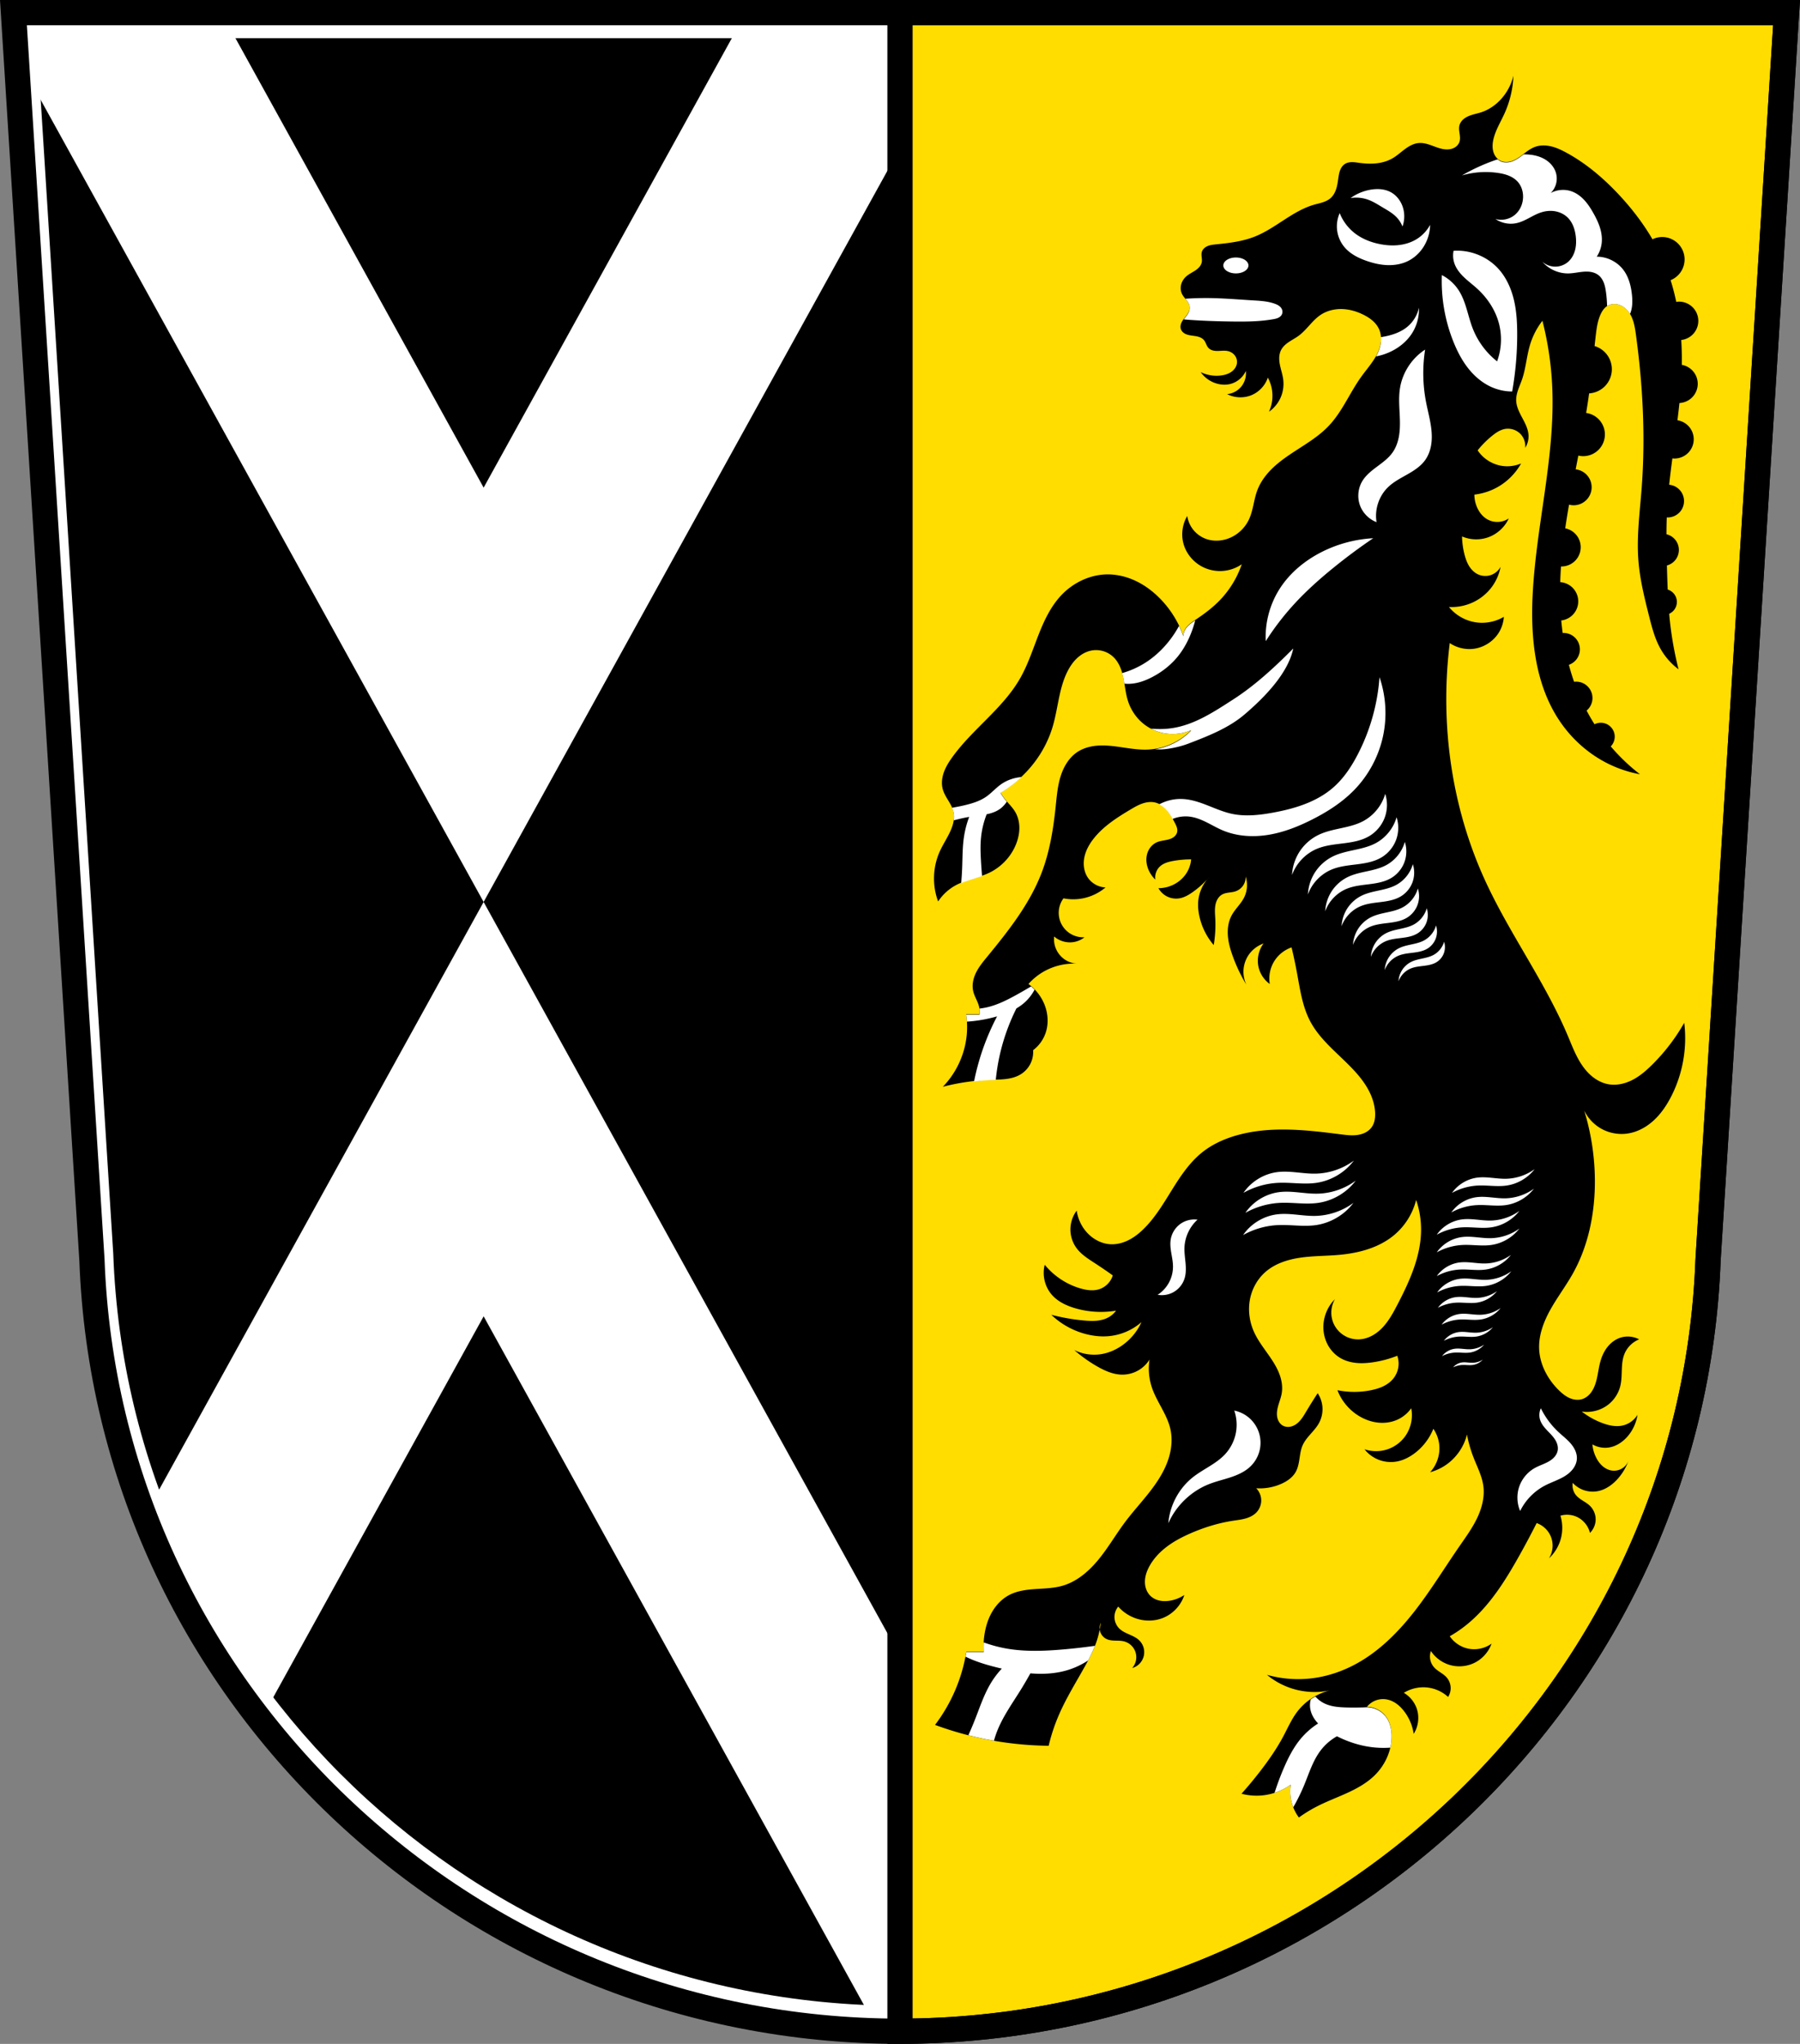 <?xml version="1.0" encoding="UTF-8" standalone="no"?>
<svg
   xmlns:dc="http://purl.org/dc/elements/1.1/"
   xmlns:cc="http://creativecommons.org/ns#"
   xmlns:rdf="http://www.w3.org/1999/02/22-rdf-syntax-ns#"
   xmlns:svg="http://www.w3.org/2000/svg"
   xmlns="http://www.w3.org/2000/svg"
   xmlns:sodipodi="http://sodipodi.sourceforge.net/DTD/sodipodi-0.dtd"
   xmlns:inkscape="http://www.inkscape.org/namespaces/inkscape"
   width="784.45"
   height="890.46"
   viewBox="0 0 784.455 890.463"
   version="1.1"
   id="svg1075"
   sodipodi:docname="DEU_Witzmannsberg_COA.svg"
   inkscape:version="0.92.5 (2060ec1f9f, 2020-04-08)">
  <rect x="0" y="0" width="784.455" height="890.463" fill="#808080" stroke="none"/>
  <defs
     id="defs1079" />
  <sodipodi:namedview
     pagecolor="#ffffff"
     bordercolor="#666666"
     borderopacity="1"
     objecttolerance="10"
     gridtolerance="10"
     guidetolerance="10"
     inkscape:pageopacity="0"
     inkscape:pageshadow="2"
     inkscape:window-width="1920"
     inkscape:window-height="1046"
     id="namedview1077"
     showgrid="false"
     inkscape:zoom="0.89054684"
     inkscape:cx="392.22621"
     inkscape:cy="445.22979"
     inkscape:window-x="-11"
     inkscape:window-y="-11"
     inkscape:window-maximized="1"
     inkscape:current-layer="svg1075" />
  <path
     d="m 5.857,5.497 34.21,543.33 c 6.766,187.23 162.65,336.01 352.16,336.13 189.37,-0.217 345.3,-149.05 352.16,-336.13 l 34.21,-543.33 h -386.37 z"
     id="path1053"
     inkscape:connector-curvature="0"
     style="fill:#ffffff;fill-rule:evenodd" />
  <path
     style="fill-rule:evenodd"
     d="m 16.048,16.627 33.31,529.59 c 6.587,182.49 158.36,327.51 342.87,327.63 184.38,-0.212 336.19,-145.28 342.87,-327.63 l 33.31,-529.59 z"
     id="path1055"
     inkscape:connector-curvature="0"
     sodipodi:nodetypes="cccccc" />
  <path
     d="m 5.857,5.5 1.174,18.629 153.88,278.57 49.857,90.26 49.859,-90.26 131.6,-238.23 V 5.506 h -0.002 -67.14 L 210.775,212.446 96.465,5.506 h -90.6 m 204.91,387.46 -49.857,90.26 -97.97,177.35 c 12.452,32.22 29.603,62.13 50.598,88.92 l 97.23,-176.01 171.99,311.36 c 3.145,0.084 6.3,0.131 9.465,0.133 v -163.51 l -131.6,-238.23 -49.859,-90.26 m 240.54,487.03 c -0.158,0.027 -0.315,0.054 -0.473,0.08 0.158,-0.026 0.315,-0.053 0.473,-0.08 m -20.957,2.898 c -0.31,0.033 -0.62,0.065 -0.93,0.098 0.31,-0.033 0.62,-0.064 0.93,-0.098 m -4.904,0.494 c -0.447,0.042 -0.894,0.085 -1.342,0.125 0.448,-0.04 0.895,-0.083 1.342,-0.125 m -11.414,0.895 c -0.225,0.014 -0.451,0.026 -0.676,0.039 0.225,-0.014 0.451,-0.025 0.676,-0.039 m -4.988,0.271 c -0.461,0.022 -0.923,0.04 -1.385,0.061 0.462,-0.02 0.923,-0.038 1.385,-0.061 m -5.16,0.209 c -0.511,0.017 -1.022,0.032 -1.533,0.047 0.511,-0.015 1.022,-0.03 1.533,-0.047 m -4.846,0.127 c -0.644,0.013 -1.288,0.03 -1.934,0.039 0.645,-0.009 1.289,-0.026 1.934,-0.039"
     id="path1059"
     inkscape:connector-curvature="0"
     style="fill:#ffffff" />
  <path
     d="M 392.23,5.5 V 884.96 C 581.6,884.743 737.53,735.91 744.39,548.83 L 778.6,5.5 Z"
     id="path1061"
     inkscape:connector-curvature="0"
     style="fill:#ffdd00;stroke:#000000;stroke-width:11;stroke-linecap:round;fill-opacity:1" />
  <path
     d="m 5.857,5.497 34.21,543.33 c 6.766,187.23 162.65,336.01 352.16,336.13 189.37,-0.217 345.3,-149.05 352.16,-336.13 l 34.21,-543.33 z"
     id="path1065"
     inkscape:connector-curvature="0"
     style="fill:none;fill-rule:evenodd;stroke:#000000;stroke-width:11"
     sodipodi:nodetypes="cccccc" />
  <path
     style="fill-rule:evenodd"
     d="m 659.543,33.047 c -0.996,4.164 -3.185,8.03 -6.238,11.04 -2.171,2.134 -4.789,3.838 -7.678,4.799 -1.86,0.619 -3.823,0.93 -5.623,1.705 -0.9,0.388 -1.757,0.894 -2.467,1.57 -0.709,0.676 -1.267,1.532 -1.506,2.482 -0.295,1.173 -0.097,2.406 0.076,3.604 0.174,1.197 0.317,2.449 -0.076,3.594 -0.264,0.768 -0.764,1.446 -1.391,1.963 -0.627,0.516 -1.378,0.874 -2.164,1.078 -1.572,0.409 -3.245,0.211 -4.813,-0.217 -1.567,-0.428 -3.064,-1.078 -4.605,-1.592 -1.541,-0.514 -3.161,-0.896 -4.779,-0.754 -2.242,0.196 -4.28,1.374 -6.086,2.717 -1.806,1.343 -3.474,2.888 -5.43,4 -2.141,1.22 -4.57,1.884 -7.02,2.139 -2.451,0.255 -4.931,0.109 -7.373,-0.221 -1.057,-0.143 -2.115,-0.32 -3.182,-0.311 -1.066,0.009 -2.157,0.219 -3.057,0.791 -0.998,0.635 -1.688,1.674 -2.109,2.779 -0.422,1.106 -0.6,2.286 -0.77,3.457 -0.226,1.563 -0.441,3.138 -0.924,4.641 -0.483,1.503 -1.254,2.947 -2.434,3.996 -0.975,0.867 -2.187,1.43 -3.426,1.84 -1.239,0.41 -2.518,0.679 -3.771,1.039 -4.726,1.358 -8.984,3.966 -13.11,6.641 -4.126,2.675 -8.228,5.47 -12.801,7.275 -5.327,2.103 -11.09,2.784 -16.793,3.357 -1.254,0.126 -2.53,0.254 -3.691,0.742 -0.581,0.244 -1.128,0.579 -1.578,1.02 -0.45,0.441 -0.802,0.99 -0.969,1.598 -0.191,0.698 -0.134,1.437 -0.057,2.156 0.077,0.719 0.173,1.448 0.057,2.162 -0.126,0.777 -0.502,1.5 -1,2.109 -0.498,0.609 -1.114,1.111 -1.766,1.553 -1.303,0.883 -2.763,1.542 -3.951,2.574 -1.07,0.93 -1.891,2.161 -2.262,3.529 -0.37,1.368 -0.275,2.872 0.342,4.148 0.49,1.014 1.276,1.846 1.969,2.734 0.346,0.444 0.674,0.909 0.926,1.412 0.252,0.503 0.429,1.049 0.465,1.611 0.057,0.891 -0.245,1.774 -0.686,2.551 -0.441,0.776 -1.019,1.464 -1.57,2.166 -0.551,0.702 -1.084,1.434 -1.418,2.262 -0.334,0.828 -0.454,1.773 -0.164,2.617 0.157,0.459 0.431,0.875 0.771,1.221 0.341,0.346 0.747,0.624 1.182,0.84 0.87,0.431 1.839,0.616 2.801,0.752 0.961,0.136 1.935,0.23 2.867,0.5 0.933,0.27 1.839,0.736 2.455,1.486 0.41,0.5 0.672,1.101 0.938,1.691 0.265,0.59 0.545,1.187 0.98,1.666 0.505,0.555 1.196,0.92 1.92,1.119 0.724,0.199 1.482,0.242 2.232,0.229 1.501,-0.026 3.03,-0.271 4.484,0.092 1.074,0.268 2.068,0.872 2.77,1.729 0.701,0.856 1.1,1.964 1.068,3.07 -0.023,0.802 -0.266,1.593 -0.668,2.287 -0.402,0.694 -0.958,1.293 -1.598,1.777 -1.279,0.969 -2.863,1.463 -4.451,1.693 -3.091,0.448 -6.313,-0.061 -9.115,-1.439 1.895,2.728 4.891,4.666 8.156,5.277 1.424,0.266 2.899,0.288 4.318,0 3.127,-0.635 5.892,-2.846 7.197,-5.758 0.282,2.374 -0.427,4.852 -1.92,6.719 -1.516,1.895 -3.822,3.135 -6.238,3.357 3.227,1.672 7.191,1.852 10.557,0.48 3.351,-1.366 6.05,-4.246 7.197,-7.678 1.575,2.912 2.254,6.304 1.92,9.598 -0.185,1.823 -0.673,3.613 -1.439,5.277 2.192,-1.525 3.957,-3.655 5.05,-6.092 1.092,-2.436 1.507,-5.171 1.188,-7.822 -0.265,-2.194 -1.016,-4.299 -1.447,-6.467 -0.216,-1.084 -0.35,-2.191 -0.301,-3.295 0.049,-1.104 0.287,-2.209 0.789,-3.193 0.758,-1.487 2.067,-2.621 3.453,-3.551 1.386,-0.93 2.879,-1.698 4.223,-2.688 3.561,-2.623 5.911,-6.673 9.598,-9.115 2.725,-1.805 6.05,-2.609 9.316,-2.518 3.267,0.092 6.477,1.049 9.396,2.518 1.392,0.7 2.731,1.521 3.902,2.549 1.172,1.027 2.174,2.267 2.814,3.688 0.794,1.762 1.01,3.757 0.773,5.676 -0.233,1.919 -0.896,3.767 -1.783,5.484 -1.774,3.435 -4.407,6.337 -6.668,9.473 -5.02,6.954 -8.28,15.175 -14.16,21.414 -4.874,5.172 -11.228,8.643 -17.11,12.633 -2.941,1.995 -5.796,4.144 -8.273,6.691 -2.478,2.547 -4.578,5.51 -5.83,8.836 -1.579,4.195 -1.781,8.858 -3.732,12.893 -1.672,3.457 -4.618,6.279 -8.143,7.803 -3.411,1.475 -7.405,1.713 -10.857,0.34 -2.036,-0.81 -3.853,-2.162 -5.215,-3.879 -1.361,-1.717 -2.263,-3.794 -2.588,-5.961 -2.102,3.526 -2.726,7.902 -1.695,11.875 1.123,4.329 4.186,8.091 8.143,10.178 2.686,1.416 5.762,2.083 8.793,1.904 3.03,-0.178 6.01,-1.2 8.51,-2.922 -1.973,5.814 -5.242,11.184 -9.5,15.607 -3.13,3.251 -6.764,5.978 -10.518,8.482 -0.909,0.607 -1.83,1.202 -2.664,1.908 -0.834,0.706 -1.586,1.53 -2.086,2.502 -0.43,0.837 -0.663,1.774 -0.678,2.715 -2.154,-6.082 -5.656,-11.685 -10.18,-16.287 -3.044,-3.097 -6.563,-5.753 -10.482,-7.625 -3.919,-1.872 -8.245,-2.944 -12.588,-2.891 -7.54,0.093 -14.86,3.66 -20.02,9.16 -4.643,4.952 -7.552,11.26 -10.01,17.586 -2.462,6.326 -4.577,12.835 -7.967,18.717 -7.545,13.09 -20.719,21.981 -29.518,34.27 -1.456,2.033 -2.801,4.177 -3.629,6.537 -0.828,2.36 -1.115,4.964 -0.443,7.373 0.505,1.812 1.521,3.432 2.488,5.04 0.968,1.613 1.915,3.286 2.262,5.135 0.382,2.036 0.004,4.149 -0.678,6.105 -1.332,3.825 -3.77,7.162 -5.428,10.857 -3.04,6.778 -3.29,14.758 -0.68,21.713 1.954,-2.974 4.663,-5.447 7.803,-7.123 4.583,-2.447 9.916,-3.16 14.59,-5.43 5.469,-2.656 9.858,-7.495 11.875,-13.23 0.757,-2.151 1.189,-4.43 1.123,-6.709 -0.066,-2.279 -0.645,-4.559 -1.803,-6.523 -1.105,-1.874 -2.692,-3.407 -4.07,-5.09 -0.876,-1.069 -1.67,-2.204 -2.375,-3.393 3.565,-2.078 6.876,-4.59 9.838,-7.463 5.967,-5.788 10.497,-13.07 12.893,-21.04 2.474,-8.223 2.739,-17.195 6.787,-24.768 1.053,-1.971 2.36,-3.825 4.01,-5.334 1.648,-1.509 3.648,-2.666 5.83,-3.148 1.806,-0.4 3.715,-0.329 5.486,0.203 1.772,0.532 3.402,1.524 4.691,2.85 2.352,2.418 3.461,5.779 4.117,9.09 0.656,3.309 0.94,6.707 1.99,9.912 1.258,3.84 3.627,7.32 6.785,9.84 2.858,2.28 6.346,3.761 9.971,4.236 3.625,0.475 7.377,-0.058 10.727,-1.523 -4.949,5.098 -11.9,8.202 -19,8.482 -5.19,0.205 -10.316,-1.029 -15.482,-1.563 -2.583,-0.267 -5.198,-0.36 -7.771,-0.008 -2.573,0.352 -5.111,1.161 -7.281,2.588 -3.691,2.427 -6.07,6.475 -7.375,10.693 -1.309,4.219 -1.668,8.663 -2.125,13.06 -1.02,9.802 -2.59,19.632 -6.107,28.838 -5.219,13.659 -14.471,25.34 -23.748,36.643 -1.77,2.156 -3.561,4.33 -4.807,6.826 -1.245,2.496 -1.914,5.38 -1.301,8.102 0.584,2.589 2.272,4.848 2.715,7.465 0.152,0.896 0.152,1.817 0,2.713 h -5.768 c 0.385,2.58 0.498,5.201 0.338,7.805 -0.543,8.826 -4.346,17.414 -10.518,23.748 6.872,-1.785 13.94,-2.81 21.04,-3.053 2.21,-0.076 4.43,-0.076 6.623,-0.359 2.193,-0.283 4.382,-0.863 6.27,-2.02 1.77,-1.081 3.236,-2.655 4.188,-4.498 0.951,-1.843 1.387,-3.95 1.242,-6.02 2.492,-1.88 4.407,-4.515 5.428,-7.465 1.44,-4.161 1.063,-8.848 -0.678,-12.893 -1.449,-3.366 -3.821,-6.328 -6.787,-8.48 1.763,-1.992 3.83,-3.715 6.107,-5.09 4.555,-2.749 9.958,-4.07 15.268,-3.732 -2.234,-0.101 -4.43,-0.921 -6.182,-2.311 -1.752,-1.389 -3.051,-3.34 -3.658,-5.492 -0.372,-1.319 -0.486,-2.71 -0.338,-4.072 2.369,2.082 5.726,2.986 8.82,2.375 1.604,-0.317 3.129,-1.02 4.41,-2.035 -2.226,0.122 -4.486,-0.477 -6.359,-1.686 -1.874,-1.209 -3.352,-3.02 -4.158,-5.1 -0.646,-1.665 -0.863,-3.494 -0.627,-5.264 0.236,-1.77 0.925,-3.477 1.984,-4.914 2.791,0.554 5.691,0.554 8.482,0 3.611,-0.717 7.03,-2.369 9.84,-4.75 -3.104,-0.106 -6.113,-1.807 -7.805,-4.412 -1.667,-2.567 -2.026,-5.846 -1.389,-8.84 0.637,-2.994 2.198,-5.727 4.104,-8.123 4.236,-5.324 10.1,-9.07 15.945,-12.553 1.658,-0.99 3.339,-1.974 5.162,-2.609 1.824,-0.636 3.821,-0.909 5.695,-0.445 2.044,0.505 3.803,1.853 5.158,3.465 1.355,1.612 2.351,3.49 3.324,5.357 0.33,0.634 0.66,1.272 0.873,1.955 0.213,0.683 0.303,1.418 0.145,2.115 -0.192,0.845 -0.743,1.583 -1.432,2.109 -0.688,0.527 -1.508,0.858 -2.344,1.086 -1.672,0.456 -3.458,0.521 -5.05,1.215 -1.11,0.485 -2.083,1.268 -2.826,2.225 -0.743,0.957 -1.257,2.085 -1.527,3.266 -0.541,2.361 -0.099,4.886 0.961,7.06 0.677,1.39 1.601,2.658 2.715,3.73 -0.321,-2.099 0.468,-4.335 2.035,-5.768 1.556,-1.422 3.693,-2 5.768,-2.375 2.573,-0.465 5.19,-0.692 7.805,-0.678 -0.164,1.904 -0.748,3.769 -1.697,5.428 -1.205,2.106 -2.996,3.863 -5.09,5.09 -2.251,1.319 -4.854,2.029 -7.463,2.035 0.874,1.582 2.249,2.882 3.877,3.666 1.628,0.784 3.502,1.05 5.283,0.746 2.113,-0.36 4.02,-1.478 5.768,-2.715 2.622,-1.853 5.02,-4.02 7.125,-6.447 -2.786,2.915 -4.5,6.833 -4.75,10.857 -0.106,1.701 0.042,3.412 0.34,5.09 0.887,4.99 3.138,9.73 6.445,13.57 0.643,-3.805 0.873,-7.681 0.68,-11.535 -0.097,-1.931 -0.297,-3.883 0.041,-5.787 0.169,-0.952 0.476,-1.887 0.973,-2.717 0.497,-0.829 1.19,-1.551 2.039,-2.01 0.871,-0.475 1.867,-0.664 2.85,-0.803 0.982,-0.139 1.978,-0.237 2.918,-0.555 1.323,-0.447 2.493,-1.334 3.281,-2.486 0.789,-1.153 1.191,-2.564 1.129,-3.959 0.987,2.983 0.738,6.355 -0.678,9.16 -1.43,2.834 -3.933,5 -5.43,7.803 -1.401,2.62 -1.846,5.678 -1.65,8.643 0.196,2.965 1,5.857 1.99,8.66 1.581,4.494 3.632,8.823 6.107,12.893 -0.948,-1.97 -1.389,-4.18 -1.271,-6.363 0.118,-2.183 0.794,-4.333 1.949,-6.189 1.56,-2.507 3.999,-4.456 6.787,-5.428 -2.288,3.051 -3.064,7.182 -2.037,10.855 0.758,2.71 2.463,5.147 4.75,6.787 -0.543,-3.235 0.068,-6.653 1.697,-9.5 1.713,-2.993 4.541,-5.33 7.803,-6.447 0.889,3.711 1.681,7.445 2.375,11.197 1.328,7.18 2.348,14.583 5.768,21.04 4.634,8.744 13.09,14.691 19.701,22.05 2.253,2.508 4.314,5.214 5.865,8.207 1.551,2.993 2.583,6.289 2.711,9.658 0.081,2.115 -0.229,4.331 -1.43,6.074 -0.696,1.01 -1.666,1.82 -2.75,2.395 -1.084,0.575 -2.28,0.921 -3.494,1.098 -2.428,0.354 -4.9,0.037 -7.334,-0.275 -14.99,-1.925 -30.457,-3.68 -45.02,0.357 -5.53,1.533 -10.882,3.919 -15.363,7.504 -5.464,4.37 -9.414,10.316 -13.11,16.256 -3.697,5.94 -7.289,12.05 -12.258,16.973 -1.969,1.952 -4.159,3.712 -6.633,4.965 -2.474,1.252 -5.249,1.982 -8.02,1.824 -4.16,-0.237 -8.07,-2.504 -10.719,-5.717 -2.098,-2.54 -3.476,-5.669 -3.932,-8.932 -1.764,2.35 -2.74,5.279 -2.74,8.217 0,2.938 0.976,5.869 2.74,8.219 2.044,2.723 5.01,4.575 7.861,6.432 2.658,1.73 5.28,3.517 7.861,5.359 -0.856,2.858 -3.216,5.218 -6.074,6.074 -2.547,0.763 -5.303,0.37 -7.861,-0.357 -6.132,-1.744 -11.7,-5.413 -15.721,-10.361 -1.19,4.572 0.058,9.706 3.215,13.221 2.6,2.895 6.271,4.618 10,5.717 5.772,1.7 11.933,2.07 17.867,1.072 -0.853,1.167 -1.958,2.147 -3.217,2.857 -1.595,0.9 -3.411,1.357 -5.234,1.527 -1.823,0.171 -3.661,0.065 -5.484,-0.098 -4.823,-0.431 -9.61,-1.268 -14.293,-2.5 4.357,4.184 9.846,7.176 15.723,8.574 3.152,0.75 6.424,1.048 9.646,0.715 5.121,-0.529 10.06,-2.682 13.936,-6.074 -1.979,4.367 -5.249,8.139 -9.291,10.719 -2.497,1.593 -5.293,2.741 -8.217,3.217 -3.988,0.649 -8.176,0.014 -11.793,-1.787 3.106,2.725 6.49,5.135 10.08,7.182 3.274,1.866 6.844,3.459 10.611,3.537 2.404,0.05 4.819,-0.534 6.934,-1.68 2.114,-1.145 3.922,-2.848 5.193,-4.889 -0.638,4.046 -0.287,8.243 1.012,12.13 2.109,6.31 6.63,11.699 8.08,18.19 0.85,3.795 0.59,7.791 -0.426,11.545 -1.016,3.754 -2.769,7.277 -4.867,10.551 -4.196,6.548 -9.748,12.11 -14.414,18.33 -3.977,5.303 -7.307,11.08 -11.492,16.223 -4.186,5.14 -9.429,9.724 -15.795,11.57 -3.8,1.102 -7.807,1.179 -11.754,1.445 -3.947,0.267 -7.985,0.76 -11.49,2.596 -2.956,1.548 -5.392,4 -7.148,6.838 -1.757,2.837 -2.854,6.05 -3.463,9.334 -0.525,2.828 -0.695,5.72 -0.506,8.59 h -7.58 c -0.958,5.908 -2.659,11.694 -5.05,17.18 -2.269,5.202 -5.159,10.133 -8.59,14.654 6.91,2.547 14.01,4.577 21.22,6.06 9.306,1.919 18.798,2.935 28.3,3.03 1.105,-4.671 2.628,-9.242 4.547,-13.643 3.134,-7.188 7.297,-13.871 11.12,-20.719 1.911,-3.426 3.745,-6.913 5.05,-10.611 0.657,-1.857 1.164,-3.765 1.545,-5.697 -0.11,-0.984 0.048,-1.999 0.477,-2.893 -0.119,0.97 -0.288,1.933 -0.477,2.893 0.045,0.399 0.13,0.793 0.266,1.172 0.468,1.311 1.477,2.42 2.738,3.01 1.161,0.543 2.474,0.645 3.756,0.68 1.282,0.035 2.582,0.012 3.824,0.33 1.176,0.301 2.271,0.911 3.148,1.75 0.877,0.839 1.533,1.905 1.887,3.066 0.353,1.161 0.404,2.414 0.143,3.6 -0.261,1.185 -0.832,2.302 -1.641,3.207 1.217,-0.338 2.341,-1 3.223,-1.908 0.882,-0.905 1.52,-2.048 1.826,-3.273 0.306,-1.226 0.28,-2.531 -0.072,-3.744 -0.352,-1.213 -1.03,-2.33 -1.945,-3.201 -1.21,-1.152 -2.774,-1.843 -4.303,-2.516 -1.529,-0.673 -3.09,-1.375 -4.287,-2.539 -1.263,-1.228 -2.042,-2.942 -2.135,-4.701 -0.093,-1.759 0.502,-3.545 1.629,-4.898 2.382,2.709 5.598,4.674 9.1,5.559 3.321,0.84 6.899,0.7 10.11,-0.506 4.501,-1.692 8.142,-5.526 9.602,-10.11 -1.963,1.321 -4.226,2.193 -6.568,2.527 -1.422,0.203 -2.883,0.21 -4.285,-0.1 -1.403,-0.31 -2.747,-0.946 -3.801,-1.922 -0.867,-0.804 -1.523,-1.825 -1.939,-2.932 -0.417,-1.107 -0.597,-2.296 -0.578,-3.479 0.038,-2.365 0.863,-4.662 2.01,-6.729 1.867,-3.36 4.587,-6.198 7.662,-8.504 3.075,-2.306 6.507,-4.098 10.03,-5.645 5.969,-2.624 12.25,-4.571 18.695,-5.559 1.798,-0.275 3.615,-0.477 5.367,-0.963 1.752,-0.486 3.462,-1.28 4.74,-2.574 1.378,-1.395 2.178,-3.344 2.178,-5.305 0,-1.961 -0.8,-3.911 -2.178,-5.307 3.796,0.26 7.655,-0.442 11.12,-2.02 2.434,-1.111 4.742,-2.726 6.06,-5.05 0.993,-1.749 1.364,-3.775 1.666,-5.764 0.302,-1.989 0.561,-4.02 1.367,-5.859 0.8,-1.827 2.1,-3.384 3.418,-4.881 1.318,-1.497 2.684,-2.977 3.656,-4.719 1.124,-2.01 1.68,-4.337 1.592,-6.641 -0.089,-2.303 -0.823,-4.578 -2.098,-6.498 -1.738,2.661 -3.423,5.356 -5.05,8.08 -1.121,1.877 -2.258,3.817 -3.982,5.16 -0.862,0.672 -1.868,1.181 -2.943,1.375 -1.076,0.194 -2.225,0.058 -3.182,-0.471 -1.118,-0.618 -1.907,-1.738 -2.289,-2.957 -0.382,-1.219 -0.383,-2.531 -0.186,-3.793 0.395,-2.524 1.556,-4.877 1.971,-7.398 0.406,-2.473 0.072,-5.03 -0.703,-7.416 -0.776,-2.383 -1.982,-4.606 -3.336,-6.715 -2.709,-4.218 -6.05,-8.07 -8.09,-12.652 -1.92,-4.307 -2.601,-9.182 -1.771,-13.824 0.83,-4.642 3.192,-9.02 6.729,-12.143 4.21,-3.714 9.81,-5.493 15.367,-6.291 5.557,-0.798 11.199,-0.711 16.791,-1.211 8.574,-0.767 17.321,-3.074 23.941,-8.576 4.729,-3.931 8.161,-9.398 9.646,-15.365 1.413,4.132 2.141,8.497 2.145,12.863 0.009,11.605 -5,22.579 -10.361,32.873 -1.796,3.45 -3.675,6.917 -6.334,9.756 -1.329,1.419 -2.849,2.671 -4.557,3.602 -1.707,0.931 -3.606,1.536 -5.547,1.65 -2.091,0.123 -4.213,-0.333 -6.07,-1.303 -1.857,-0.97 -3.443,-2.452 -4.537,-4.238 -1.094,-1.787 -1.693,-3.874 -1.713,-5.969 -0.019,-2.095 0.541,-4.191 1.602,-5.998 -3.546,3.499 -5.431,8.613 -5,13.576 0.213,2.466 0.973,4.89 2.258,7.01 1.285,2.115 3.095,3.917 5.244,5.145 2.072,1.183 4.427,1.819 6.801,2.053 2.374,0.233 4.773,0.073 7.135,-0.268 3.669,-0.529 7.276,-1.489 10.721,-2.857 0.579,1.672 0.721,3.492 0.41,5.234 -0.311,1.742 -1.075,3.401 -2.197,4.77 -1.171,1.429 -2.713,2.527 -4.379,3.326 -1.666,0.799 -3.459,1.307 -5.27,1.676 -4.817,0.98 -9.831,0.98 -14.648,0 1.904,4.994 5.653,9.263 10.361,11.793 2.396,1.288 5.04,2.137 7.752,2.363 2.711,0.226 5.487,-0.183 7.971,-1.293 2.424,-1.083 4.546,-2.831 6.074,-5 0.868,4.32 -0.201,8.992 -2.859,12.506 -1.967,2.6 -4.769,4.559 -7.887,5.514 -3.118,0.954 -6.535,0.899 -9.621,-0.154 1.616,2.052 3.793,3.658 6.23,4.596 2.438,0.938 5.131,1.206 7.705,0.766 2.864,-0.49 5.533,-1.833 7.859,-3.574 3.65,-2.732 6.528,-6.484 8.219,-10.719 1.31,1.915 2.174,4.134 2.502,6.432 0.638,4.473 -0.849,9.202 -3.932,12.506 2.276,-0.609 4.455,-1.579 6.432,-2.859 4.773,-3.092 8.299,-8.05 9.648,-13.578 0.639,3.414 1.596,6.769 2.857,10.01 1.605,4.119 3.721,8.122 4.289,12.506 0.616,4.754 -0.66,9.592 -2.729,13.916 -2.069,4.324 -4.908,8.226 -7.635,12.168 -6.5,9.397 -12.453,19.18 -19.467,28.2 -7.01,9.02 -15.211,17.341 -25.2,22.893 -5.86,3.258 -12.295,5.52 -18.938,6.432 -6.791,0.932 -13.773,0.442 -20.367,-1.43 3.635,3.02 7.936,5.231 12.506,6.432 4.884,1.283 10.07,1.406 15.01,0.357 -5.639,1.337 -10.781,4.681 -14.293,9.291 -2.492,3.272 -4.144,7.087 -6.074,10.719 -2.748,5.169 -6.086,10 -9.646,14.65 -2.727,3.56 -5.589,7.02 -8.576,10.361 3.02,0.805 6.185,1.049 9.291,0.715 4.359,-0.469 8.589,-2.086 12.148,-4.645 -0.376,2.492 -0.254,5.057 0.357,7.502 0.611,2.445 1.71,4.767 3.215,6.789 2.604,-1.878 5.355,-3.552 8.219,-5 4.182,-2.117 8.59,-3.751 12.852,-5.703 4.262,-1.952 8.431,-4.262 11.803,-7.518 4.874,-4.706 7.868,-11.458 7.504,-18.223 -0.135,-2.514 -0.743,-5.056 -2.145,-7.146 -1.883,-2.808 -5.193,-4.602 -8.574,-4.645 1.01,-1.245 2.349,-2.215 3.848,-2.777 1.499,-0.562 3.15,-0.716 4.727,-0.439 1.514,0.266 2.947,0.92 4.205,1.803 1.258,0.883 2.348,1.993 3.299,3.201 2.269,2.884 3.764,6.371 4.287,10 2.01,-3.131 2.554,-7.169 1.43,-10.719 -0.942,-2.975 -3.02,-5.574 -5.717,-7.146 3.369,-2.097 7.534,-2.878 11.434,-2.145 2.916,0.549 5.673,1.928 7.861,3.932 0.829,-1.299 1.218,-2.875 1.09,-4.41 -0.128,-1.535 -0.772,-3.02 -1.805,-4.166 -1.537,-1.703 -3.821,-2.586 -5.359,-4.287 -0.855,-0.946 -1.449,-2.127 -1.699,-3.377 -0.25,-1.25 -0.156,-2.567 0.27,-3.77 1.917,2.901 4.883,5.093 8.219,6.074 3.606,1.061 7.613,0.687 10.961,-1.02 3.348,-1.707 6,-4.731 7.262,-8.271 -2.942,2.135 -6.814,2.937 -10.361,2.145 -3.17,-0.708 -6.04,-2.667 -7.861,-5.359 2.241,-1.276 4.392,-2.711 6.432,-4.289 9.999,-7.737 16.999,-18.653 23.22,-29.656 2.86,-5.056 5.601,-10.18 8.219,-15.365 2.199,0.776 4.12,2.314 5.359,4.289 1.035,1.649 1.594,3.591 1.594,5.537 0,1.946 -0.559,3.89 -1.594,5.539 2.666,-2.464 4.561,-5.75 5.359,-9.291 0.69,-3.057 0.565,-6.294 -0.357,-9.289 2.216,-0.651 4.653,-0.523 6.789,0.357 3,1.237 5.337,3.984 6.074,7.146 1.57,-1.528 2.49,-3.706 2.49,-5.896 0,-2.191 -0.92,-4.366 -2.49,-5.895 -0.916,-0.892 -2.024,-1.558 -3.104,-2.244 -1.079,-0.686 -2.157,-1.416 -2.971,-2.402 -1.213,-1.471 -1.747,-3.479 -1.428,-5.359 1.374,1.492 3.138,2.621 5.068,3.244 1.93,0.623 4.02,0.738 6.01,0.33 3.192,-0.656 5.998,-2.619 8.219,-5 2.201,-2.363 3.914,-5.177 5,-8.217 -0.532,1.4 -1.546,2.61 -2.83,3.381 -1.284,0.771 -2.831,1.095 -4.316,0.906 -1.486,-0.189 -2.886,-0.88 -4.03,-1.844 -1.147,-0.964 -2.051,-2.193 -2.756,-3.516 -0.999,-1.875 -1.612,-3.956 -1.787,-6.074 2.028,1.195 4.451,1.704 6.789,1.428 3.537,-0.417 6.702,-2.584 8.934,-5.359 2.062,-2.565 3.432,-5.679 3.93,-8.932 -1.408,2.323 -3.783,4.04 -6.432,4.645 -2.966,0.679 -6.082,-0.004 -8.932,-1.072 -3.208,-1.202 -6.232,-2.895 -8.934,-5 4.147,0.639 8.543,-0.561 11.791,-3.217 2.446,-2 4.236,-4.794 5,-7.859 0.57,-2.281 0.581,-4.658 0.666,-7.01 0.085,-2.35 0.256,-4.742 1.121,-6.928 1.148,-2.899 3.533,-5.284 6.432,-6.432 -2.489,-1.341 -5.536,-1.606 -8.219,-0.715 -2.168,0.72 -4.063,2.154 -5.5,3.93 -1.437,1.776 -2.429,3.883 -3.074,6.074 -1.038,3.524 -1.205,7.284 -2.502,10.721 -0.509,1.35 -1.197,2.646 -2.148,3.73 -0.952,1.085 -2.18,1.951 -3.568,2.344 -1.809,0.511 -3.782,0.186 -5.488,-0.602 -1.707,-0.788 -3.176,-2.01 -4.516,-3.33 -4.904,-4.825 -8.368,-11.346 -8.576,-18.223 -0.182,-6.03 2.101,-11.893 5.064,-17.15 2.964,-5.259 6.63,-10.1 9.586,-15.363 6.676,-11.888 9.535,-25.671 9.646,-39.3 0.088,-10.754 -1.484,-21.521 -4.645,-31.801 1.662,3.441 4.448,6.328 7.826,8.113 3.379,1.785 7.332,2.459 11.11,1.893 4.255,-0.637 8.193,-2.805 11.361,-5.715 3.169,-2.91 5.61,-6.539 7.576,-10.365 5.05,-9.829 7.07,-21.19 5.717,-32.16 -3.787,6.67 -8.49,12.822 -13.936,18.225 -2.557,2.537 -5.31,4.933 -8.504,6.6 -3.194,1.666 -6.88,2.564 -10.434,1.975 -2.384,-0.396 -4.634,-1.448 -6.574,-2.889 -1.94,-1.441 -3.579,-3.262 -4.955,-5.248 -2.753,-3.972 -4.456,-8.557 -6.336,-13.01 -10.07,-23.852 -25.778,-44.947 -36.445,-68.54 -9.249,-20.456 -14.593,-42.631 -16.08,-65.03 -0.83,-12.502 -0.47,-25.08 1.072,-37.518 3.01,2.037 6.758,2.944 10.361,2.502 4.513,-0.553 8.72,-3.259 11.08,-7.146 1.243,-2.049 1.983,-4.398 2.143,-6.789 -3.413,2.025 -7.486,2.917 -11.434,2.502 -4.841,-0.509 -9.442,-3.01 -12.506,-6.789 3.677,0.201 7.402,-0.545 10.719,-2.145 3.078,-1.485 5.803,-3.703 7.861,-6.432 1.977,-2.62 3.333,-5.706 3.93,-8.934 -0.91,1.711 -2.505,3.046 -4.35,3.639 -1.845,0.593 -3.918,0.438 -5.654,-0.422 -1.589,-0.787 -2.863,-2.125 -3.779,-3.643 -0.917,-1.518 -1.497,-3.216 -1.938,-4.934 -0.658,-2.567 -1.019,-5.211 -1.072,-7.861 3.586,1.544 7.758,1.675 11.434,0.357 3.912,-1.402 7.211,-4.435 8.934,-8.217 -1.464,0.996 -3.231,1.539 -5,1.539 -1.771,0 -3.54,-0.543 -5,-1.539 -1.556,-1.058 -2.745,-2.599 -3.572,-4.289 -0.922,-1.884 -1.415,-3.977 -1.43,-6.074 3.503,-0.4 6.926,-1.499 10.01,-3.215 4.322,-2.408 7.953,-6.04 10.361,-10.363 -2.575,1.092 -5.45,1.467 -8.219,1.072 -4.315,-0.615 -8.318,-3.152 -10.719,-6.789 1.899,-2.372 4.06,-4.533 6.432,-6.432 1.597,-1.278 3.352,-2.464 5.359,-2.857 2.309,-0.452 4.816,0.255 6.547,1.848 1.731,1.593 2.645,4.03 2.387,6.369 1.069,-1.688 1.578,-3.724 1.43,-5.717 -0.199,-2.672 -1.519,-5.112 -2.779,-7.477 -1.261,-2.364 -2.521,-4.851 -2.582,-7.529 -0.036,-1.556 0.34,-3.096 0.846,-4.568 0.505,-1.472 1.142,-2.896 1.656,-4.365 1.738,-4.967 2.036,-10.332 3.572,-15.365 1.142,-3.74 2.969,-7.269 5.361,-10.361 2.42,9.466 3.859,19.18 4.287,28.943 1.34,30.513 -7.153,60.6 -8.576,91.11 -0.878,18.831 1.264,38.675 11.791,54.31 5.439,8.08 13.01,14.74 21.797,18.938 4.193,2 8.651,3.448 13.221,4.287 -4.661,-3.591 -8.937,-7.677 -12.748,-12.16 a 6.072,6.072 0 0 0 1.723,-4.229 6.072,6.072 0 0 0 -6.07,-6.072 6.072,6.072 0 0 0 -2.738,0.654 c -1.227,-1.939 -2.376,-3.926 -3.449,-5.955 a 7.144,7.144 0 0 0 2.557,-5.469 7.144,7.144 0 0 0 -7.145,-7.143 7.144,7.144 0 0 0 -0.873,0.062 c -0.853,-2.435 -1.608,-4.901 -2.266,-7.393 a 7.144,7.144 0 0 0 4.799,-6.738 7.144,7.144 0 0 0 -7.143,-7.145 7.144,7.144 0 0 0 -0.361,0.012 c -0.238,-1.81 -0.45,-3.624 -0.609,-5.445 a 8.394,8.394 0 0 0 7.398,-8.326 8.394,8.394 0 0 0 -7.855,-8.367 c 0.031,-1.038 0.071,-2.077 0.121,-3.113 0.061,-1.24 0.136,-2.48 0.223,-3.717 a 8.394,8.394 0 0 0 0.189,0.001 8.394,8.394 0 0 0 8.395,-8.395 8.394,8.394 0 0 0 -6.744,-8.229 c 0.501,-3.442 1.059,-6.878 1.66,-10.309 a 7.859,7.859 0 0 0 1.992,0.268 7.859,7.859 0 0 0 7.859,-7.859 7.859,7.859 0 0 0 -6.963,-7.801 c 0.389,-1.994 0.769,-3.988 1.158,-5.982 a 9.466,9.466 0 0 0 2.111,0.248 9.466,9.466 0 0 0 9.467,-9.467 9.466,9.466 0 0 0 -8.168,-9.365 c 0.468,-2.837 0.907,-5.678 1.297,-8.525 a 10.538,10.538 0 0 0 9.908,-10.516 10.538,10.538 0 0 0 -7.539,-10.096 c 0.169,-1.534 0.338,-3.069 0.52,-4.602 0.376,-3.17 0.805,-6.394 2.145,-9.291 0.649,-1.404 1.546,-2.751 2.857,-3.572 1.497,-0.937 3.42,-1.078 5.105,-0.551 1.685,0.527 3.136,1.678 4.201,3.086 2.131,2.816 2.721,6.472 3.199,9.971 3.03,22.12 4.198,44.553 2.502,66.818 -0.798,10.474 -2.229,20.97 -1.43,31.443 0.628,8.232 2.624,16.291 4.645,24.297 1.239,4.91 2.517,9.882 5,14.293 1.962,3.48 4.657,6.543 7.859,8.932 -1.867,-7.392 -3.181,-14.922 -3.93,-22.51 -0.055,-0.56 -0.091,-1.121 -0.141,-1.682 a 5.649,5.649 0 0 0 3.338,-5.146 5.649,5.649 0 0 0 -3.998,-5.402 c -0.108,-2.592 -0.196,-5.186 -0.271,-7.779 -0.026,-0.903 -0.048,-1.807 -0.072,-2.711 a 7.019,7.019 0 0 0 5.215,-6.779 7.019,7.019 0 0 0 -5.41,-6.824 c 10e-4,-2.447 0.04,-4.893 0.129,-7.338 a 7.144,7.144 0 0 0 0.387,0.019 7.144,7.144 0 0 0 7.143,-7.143 7.144,7.144 0 0 0 -6.48,-7.111 c 0.406,-3.831 0.889,-7.655 1.398,-11.477 a 8.39,8.39 0 0 0 0.922,0.057 8.39,8.39 0 0 0 8.389,-8.391 8.39,8.39 0 0 0 -7.1,-8.277 c 0.313,-2.502 0.604,-5.01 0.861,-7.514 a 8.39,8.39 0 0 0 7.982,-8.373 8.39,8.39 0 0 0 -6.945,-8.256 c 0.052,-3.61 -0.02,-7.223 -0.24,-10.824 a 8.39,8.39 0 0 0 7.434,-8.324 8.39,8.39 0 0 0 -8.389,-8.391 8.39,8.39 0 0 0 -1.225,0.098 c -0.664,-3.191 -1.48,-6.345 -2.461,-9.449 a 9.76,9.76 0 0 0 6.096,-9.039 9.76,9.76 0 0 0 -9.76,-9.76 9.76,9.76 0 0 0 -4.238,0.977 c -4.196,-7.189 -9.348,-13.834 -15.07,-19.891 -6.607,-6.992 -14.05,-13.288 -22.512,-17.867 -2.087,-1.13 -4.252,-2.16 -6.561,-2.711 -2.309,-0.551 -4.786,-0.598 -7.02,0.211 -2.65,0.961 -4.727,3.02 -7.07,4.59 -1.17,0.786 -2.432,1.464 -3.803,1.793 -1.37,0.329 -2.863,0.29 -4.139,-0.309 -0.831,-0.39 -1.548,-1.01 -2.096,-1.744 -0.547,-0.737 -0.928,-1.592 -1.15,-2.482 -0.445,-1.782 -0.263,-3.669 0.182,-5.451 0.972,-3.899 3.144,-7.374 4.797,-11.04 2.312,-5.123 3.625,-10.695 3.84,-16.313"
     id="path1067"
     inkscape:connector-curvature="0" />
  <path
     d="m 664.093,67.257 c -0.032,0 -0.064,0.003 -0.096,0.004 -0.011,0.009 -0.024,0.017 -0.035,0.025 -0.673,0.513 -1.348,1.022 -2.045,1.49 -1.17,0.786 -2.432,1.464 -3.803,1.793 -1.37,0.329 -2.863,0.29 -4.139,-0.309 -0.227,-0.106 -0.444,-0.231 -0.652,-0.369 -0.012,-0.008 -0.023,-0.017 -0.035,-0.025 -0.199,-0.134 -0.387,-0.283 -0.566,-0.441 0,0 0,0 -0.002,-0.002 -0.455,0.146 -0.912,0.285 -1.361,0.443 -4.935,1.738 -9.707,3.94 -14.23,6.568 5.07,-1.487 10.462,-1.863 15.689,-1.094 1.624,0.239 3.241,0.588 4.758,1.217 1.516,0.628 2.935,1.545 4,2.795 1.53,1.796 2.249,4.209 2.189,6.568 -0.039,1.548 -0.4,3.092 -1.082,4.482 -0.682,1.39 -1.686,2.625 -2.932,3.545 -2.265,1.674 -5.318,2.229 -8.03,1.459 2.625,1.808 6,2.484 9.121,1.824 1.951,-0.413 3.76,-1.31 5.523,-2.24 1.763,-0.931 3.52,-1.909 5.424,-2.502 1.923,-0.599 3.983,-0.788 5.967,-0.441 1.984,0.347 3.886,1.242 5.344,2.631 2.255,2.148 3.305,5.295 3.648,8.391 0.218,1.968 0.18,3.983 -0.32,5.898 -0.501,1.916 -1.484,3.732 -2.963,5.05 -1.54,1.371 -3.594,2.152 -5.656,2.152 -2.062,0 -4.116,-0.781 -5.656,-2.152 2.782,3.242 7.04,5.164 11.313,5.107 2.25,-0.03 4.461,-0.577 6.705,-0.746 1.122,-0.085 2.257,-0.073 3.361,0.143 1.104,0.216 2.18,0.644 3.068,1.334 1.081,0.84 1.845,2.036 2.344,3.311 0.499,1.274 0.747,2.631 0.939,3.986 0.291,2.052 0.452,4.121 0.496,6.193 0.015,0 0.029,-0.022 0.045,-0.031 1.497,-0.937 3.42,-1.078 5.105,-0.551 1.685,0.527 3.136,1.678 4.201,3.086 0.232,0.307 0.439,0.628 0.637,0.953 0.318,-0.753 0.558,-1.542 0.717,-2.342 0.404,-2.04 0.336,-4.146 0.109,-6.213 -0.412,-3.753 -1.396,-7.552 -3.648,-10.582 -2.694,-3.623 -7.162,-5.857 -11.676,-5.838 1.227,-1.844 1.987,-3.997 2.189,-6.203 0.205,-2.239 -0.159,-4.506 -0.848,-6.646 -0.689,-2.141 -1.697,-4.164 -2.801,-6.123 -1.122,-1.992 -2.357,-3.938 -3.904,-5.621 -1.548,-1.683 -3.428,-3.101 -5.582,-3.867 -2.961,-1.053 -6.367,-0.78 -9.123,0.73 1.176,-1.154 2.02,-2.644 2.404,-4.246 0.385,-1.602 0.309,-3.313 -0.215,-4.875 -0.803,-2.393 -2.63,-4.367 -4.814,-5.631 -2.185,-1.264 -4.708,-1.859 -7.227,-2.031 -0.62,-0.042 -1.24,-0.061 -1.859,-0.057 m -63.36,15.13 c -1.128,-0.032 -2.265,0.061 -3.373,0.248 -3.145,0.532 -6.166,1.79 -8.758,3.648 2.561,-0.406 5.224,-0.152 7.662,0.73 2.204,0.798 4.191,2.082 6.203,3.283 2.181,1.301 4.45,2.542 6.203,4.379 1.102,1.154 1.974,2.526 2.553,4.01 0.876,-2.443 1,-5.147 0.365,-7.662 -0.771,-3.03 -2.72,-5.812 -5.473,-7.299 -1.648,-0.89 -3.502,-1.289 -5.383,-1.342 m -16.875,10.465 c -1.086,2.428 -1.465,5.165 -1.08,7.797 0.385,2.632 1.533,5.147 3.27,7.162 2.452,2.846 5.94,4.598 9.486,5.838 2.951,1.031 6.03,1.761 9.154,1.861 3.124,0.1 6.302,-0.448 9.09,-1.861 2.485,-1.259 4.614,-3.185 6.203,-5.473 2.071,-2.981 3.23,-6.587 3.283,-10.217 -1.359,2.53 -3.395,4.693 -5.838,6.203 -2.352,1.454 -5.056,2.296 -7.803,2.611 -2.747,0.315 -5.539,0.113 -8.252,-0.422 -3.937,-0.776 -7.777,-2.281 -10.945,-4.744 -2.915,-2.266 -5.209,-5.323 -6.568,-8.756 m 50.998,16.363 c -0.459,0.004 -0.917,0.023 -1.375,0.055 -0.359,1.814 -0.232,3.722 0.365,5.473 0.803,2.353 2.41,4.353 4.207,6.072 1.797,1.719 3.803,3.205 5.645,4.875 4.433,4.02 7.906,9.187 9.486,14.959 1.503,5.489 1.243,11.447 -0.73,16.785 -4.701,-3.697 -8.393,-8.664 -10.58,-14.23 -2.189,-5.569 -2.931,-11.775 -6.203,-16.785 -1.81,-2.771 -4.351,-5.058 -7.297,-6.566 -0.37,9.944 1.383,19.962 5.107,29.19 1.657,4.105 3.717,8.08 6.475,11.543 2.758,3.464 6.244,6.409 10.311,8.16 2.757,1.187 5.754,1.811 8.756,1.824 1.476,-8.305 2.209,-16.741 2.189,-25.18 -0.012,-4.982 -0.291,-9.996 -1.457,-14.84 -1.166,-4.843 -3.259,-9.534 -6.57,-13.256 -4.577,-5.144 -11.45,-8.149 -18.328,-8.08 m -96.24,2.975 a 5.473,3.466 0 0 0 -5.475,3.465 5.473,3.466 0 0 0 5.475,3.467 5.473,3.466 0 0 0 5.473,-3.467 5.473,3.466 0 0 0 -5.473,-3.465 m -14.1,17.666 c -2.642,0.02 -5.282,0.126 -7.918,0.303 0.167,0.205 0.334,0.41 0.496,0.617 0.346,0.444 0.674,0.909 0.926,1.412 0.252,0.503 0.429,1.049 0.465,1.611 0.003,0.054 -0.006,0.107 -0.006,0.16 v 0.002 c 0,0 0.005,0.019 0.006,0.029 0.013,0.203 0.002,0.406 -0.019,0.607 -0.006,0.057 -0.017,0.113 -0.025,0.17 -0.023,0.147 -0.052,0.293 -0.09,0.438 -0.015,0.056 -0.028,0.112 -0.045,0.168 -0.055,0.18 -0.117,0.357 -0.191,0.531 -0.005,0.012 -0.009,0.024 -0.014,0.035 v 0.002 c -0.089,0.205 -0.191,0.406 -0.301,0.6 -0.441,0.776 -1.019,1.464 -1.57,2.166 -0.114,0.145 -0.216,0.299 -0.326,0.447 0.696,0.057 1.39,0.125 2.086,0.176 6.218,0.452 12.452,0.657 18.686,0.746 6.08,0.087 12.197,0.061 18.19,-0.996 0.721,-0.127 1.448,-0.272 2.115,-0.572 0.668,-0.301 1.279,-0.772 1.621,-1.42 0.201,-0.381 0.304,-0.813 0.301,-1.244 -0.003,-0.431 -0.11,-0.862 -0.301,-1.248 -0.283,-0.572 -0.745,-1.041 -1.271,-1.402 -0.527,-0.361 -1.117,-0.62 -1.717,-0.84 -3.088,-1.133 -6.433,-1.297 -9.717,-1.494 -6.227,-0.374 -12.446,-0.908 -18.684,-0.996 -0.897,-0.013 -1.794,-0.015 -2.691,-0.008 m 93.87,4.242 c -0.701,3.187 -2.484,6.125 -4.984,8.221 -2.737,2.293 -6.214,3.533 -9.715,4.236 -0.617,0.124 -1.239,0.231 -1.861,0.324 0.007,0.104 0.004,0.207 0.008,0.311 0,0.007 0,0.014 0,0.022 0.016,0.315 0.027,0.628 0.018,0.943 -0.005,0.37 -0.024,0.74 -0.068,1.107 -0.116,0.959 -0.341,1.902 -0.646,2.818 -0.306,0.917 -0.693,1.807 -1.137,2.666 -0.095,0.184 -0.201,0.36 -0.301,0.541 2.33,-0.449 4.603,-1.199 6.729,-2.256 3.467,-1.723 6.57,-4.252 8.719,-7.473 2.239,-3.357 3.391,-7.429 3.24,-11.461 m 2.685,18.227 c -5.778,3.733 -9.859,9.992 -10.945,16.785 -0.757,4.731 -0.121,9.557 -0.033,14.348 0.044,2.395 -0.052,4.806 -0.525,7.154 -0.473,2.349 -1.334,4.641 -2.725,6.592 -1.758,2.466 -4.267,4.274 -6.695,6.084 -2.428,1.81 -4.879,3.728 -6.441,6.322 -1.856,3.081 -2.265,6.994 -1.086,10.393 1.179,3.398 3.924,6.217 7.289,7.486 -0.93,-5.527 1.049,-11.461 5.109,-15.324 2.412,-2.295 5.423,-3.835 8.318,-5.48 2.895,-1.645 5.788,-3.494 7.734,-6.195 1.284,-1.783 2.103,-3.878 2.527,-6.03 0.425,-2.156 0.464,-4.375 0.279,-6.564 -0.37,-4.379 -1.621,-8.626 -2.441,-12.943 -1.415,-7.446 -1.539,-15.14 -0.365,-22.623 m -22.617,82.17 c -7.78,0.417 -15.468,2.466 -22.422,5.979 -7.39,3.733 -14.01,9.196 -18.436,16.193 -4.243,6.71 -6.36,14.742 -5.979,22.672 3.599,-5.653 7.688,-10.996 12.207,-15.945 5.274,-5.777 11.12,-11.01 17.189,-15.943 5.62,-4.57 11.441,-8.894 17.439,-12.955 m -77.56,35.791 c -0.823,0.548 -1.65,1.094 -2.404,1.732 -0.834,0.706 -1.586,1.53 -2.086,2.502 -0.43,0.837 -0.663,1.774 -0.678,2.715 -0.547,-1.543 -1.182,-3.054 -1.896,-4.527 -0.929,1.686 -1.946,3.324 -3.07,4.887 -2.999,4.17 -6.683,7.867 -10.961,10.711 -3.304,2.197 -6.955,3.864 -10.771,4.949 0.245,0.848 0.449,1.708 0.619,2.566 0.134,0.673 0.245,1.351 0.357,2.029 1.753,0.181 3.54,0.055 5.268,-0.305 2.364,-0.492 4.623,-1.406 6.768,-2.514 4.282,-2.211 8.167,-5.233 11.211,-8.969 2.878,-3.532 4.976,-7.656 6.479,-11.957 0.439,-1.257 0.826,-2.532 1.166,-3.82 m 42.68,12.291 c -8.08,8.1 -16.547,15.985 -26.16,22.17 -8.184,5.268 -16.699,10.956 -26.408,12.457 -3.115,0.481 -6.288,0.545 -9.424,0.23 2.12,1.118 4.432,1.87 6.809,2.182 3.625,0.475 7.377,-0.058 10.727,-1.523 -0.105,0.108 -0.216,0.21 -0.322,0.316 0.106,-0.044 0.217,-0.079 0.322,-0.125 -0.479,0.493 -0.982,0.961 -1.496,1.416 -0.08,0.071 -0.158,0.143 -0.238,0.213 -0.508,0.439 -1.033,0.859 -1.572,1.26 0,0.008 -0.021,0.016 -0.031,0.023 -0.044,0.033 -0.088,0.065 -0.133,0.098 -0.025,0.018 -0.05,0.035 -0.074,0.053 -0.551,0.401 -1.113,0.786 -1.691,1.146 -0.003,0.002 -0.005,0.004 -0.008,0.006 -0.003,0.002 -0.007,0.004 0,0.006 -0.003,0.002 -0.007,0.004 0,0.006 -0.009,0.006 -0.018,0 -0.027,0.016 -0.002,0 -0.004,0 -0.006,0.002 -0.6,0.372 -1.216,0.719 -1.842,1.045 -0.007,0.004 -0.013,0.008 -0.019,0.012 -0.009,0.004 -0.017,0.009 -0.025,0.014 -0.014,0.007 -0.029,0.016 -0.043,0.023 -0.004,0.002 -0.009,0.004 -0.014,0.006 -0.003,0 -0.007,0.002 0,0.004 -0.651,0.336 -1.315,0.645 -1.99,0.93 0,0 0,0 -0.002,0 0,0 0,0.002 -0.002,0.002 -0.009,0.004 -0.017,0.008 -0.025,0.012 0,0.004 -0.02,0.008 -0.029,0.012 -0.003,0 -0.005,0.003 -0.008,0.004 -0.005,0.002 -0.011,0.002 -0.016,0.004 -0.511,0.214 -1.027,0.414 -1.549,0.598 -0.397,0.14 -0.796,0.271 -1.199,0.393 -0.403,0.122 -0.809,0.234 -1.217,0.338 -0.408,0.104 -0.817,0.198 -1.229,0.283 -0.413,0.086 -0.826,0.162 -1.242,0.229 1.958,0.166 3.947,0.053 5.893,-0.25 2.973,-0.463 5.924,-1.178 8.73,-2.254 8.566,-3.285 17.439,-6.745 24.414,-12.705 9.03,-7.714 18.9,-17.99 21.18,-28.65 z m 37.619,12.455 c -0.829,11.698 -4.072,23.22 -9.467,33.633 -2.775,5.356 -6.168,10.484 -10.713,14.449 -7.271,6.344 -16.911,9.243 -26.406,10.963 -5.842,1.058 -11.882,1.732 -17.689,0.498 -3.703,-0.787 -7.194,-2.325 -10.719,-3.705 -3.525,-1.38 -7.173,-2.622 -10.955,-2.771 -3.379,-0.134 -6.791,0.631 -9.789,2.195 -0.099,0.052 -0.193,0.111 -0.291,0.164 1.347,0.671 2.532,1.687 3.506,2.846 0.904,1.076 1.644,2.273 2.328,3.504 2.432,-1 5.13,-1.352 7.734,-0.986 2.554,0.358 4.97,1.372 7.277,2.525 2.307,1.153 4.543,2.457 6.922,3.453 6.215,2.603 13.21,2.999 19.859,1.91 6.649,-1.089 12.992,-3.604 19.01,-6.643 6.84,-3.456 13.391,-7.663 18.684,-13.205 6.05,-6.336 10.322,-14.356 12.199,-22.914 1.877,-8.558 1.356,-17.629 -1.486,-25.916 m -155.99,43.508 c -3.29,0.254 -6.516,1.383 -9.184,3.33 -2.192,1.599 -3.999,3.684 -6.229,5.23 -2.804,1.946 -6.146,2.952 -9.467,3.738 -1.802,0.427 -3.622,0.778 -5.447,1.094 0.002,0.005 0.004,0.009 0.006,0.014 0.328,0.744 0.604,1.505 0.754,2.305 0.049,0.26 0.084,0.522 0.109,0.783 0.025,0.259 0.038,0.519 0.041,0.779 0,0.038 -0.004,0.075 -0.004,0.112 0,0.227 -0.005,0.453 -0.019,0.68 -0.017,0.263 -0.045,0.527 -0.08,0.789 2.205,-0.603 4.436,-1.106 6.689,-1.492 -1.084,2.865 -1.857,5.848 -2.299,8.879 -0.624,4.283 -0.588,8.63 -0.748,12.955 -0.087,2.345 -0.234,4.686 -0.438,7.02 0.018,-0.007 0.037,-0.014 0.055,-0.022 0.711,-0.293 1.433,-0.562 2.162,-0.813 0.02,-0.007 0.041,-0.013 0.06,-0.019 0.743,-0.254 1.49,-0.499 2.242,-0.732 1.09,-0.338 2.176,-0.683 3.26,-1.037 0.433,-0.142 0.868,-0.278 1.297,-0.43 0.005,-0.002 0,-0.004 0.016,-0.006 -0.159,-1.985 -0.312,-3.971 -0.432,-5.959 -0.22,-3.651 -0.373,-7.322 0,-10.961 0.352,-3.434 1.185,-6.816 2.445,-10.03 0.227,-0.046 0.456,-0.086 0.682,-0.139 2.01,-0.471 3.989,-1.237 5.592,-2.539 0.979,-0.795 1.778,-1.759 2.521,-2.777 -0.138,-0.163 -0.285,-0.319 -0.42,-0.484 -0.437,-0.534 -0.856,-1.085 -1.252,-1.65 0,0 0,-0.002 0,-0.002 -0.396,-0.566 -0.771,-1.146 -1.123,-1.74 0.843,-0.491 1.669,-1.012 2.482,-1.551 0.606,-0.403 1.197,-0.829 1.785,-1.258 0.191,-0.139 0.387,-0.271 0.576,-0.412 0.741,-0.557 1.467,-1.133 2.178,-1.729 0.011,-0.009 0.022,-0.016 0.033,-0.025 0.002,0 0.004,-0.002 0.006,-0.004 0.731,-0.615 1.446,-1.251 2.143,-1.904 0.002,-0.002 0.004,-0.004 0.006,-0.006 m 158.48,7.317 c -1.437,5.081 -5.04,9.51 -9.717,11.957 -3.01,1.575 -6.372,2.333 -9.693,3.053 -3.321,0.72 -6.686,1.433 -9.738,2.928 -3.277,1.605 -6.111,4.103 -8.115,7.152 -2,3.049 -3.172,6.64 -3.346,10.285 1.842,-5.122 5.928,-9.391 10.963,-11.459 3.617,-1.485 7.577,-1.851 11.457,-2.34 3.88,-0.489 7.846,-1.152 11.213,-3.141 3.056,-1.805 5.471,-4.675 6.727,-7.994 1.256,-3.319 1.346,-7.07 0.25,-10.441 m 4.957,10.199 c -1.368,4.834 -4.794,9.05 -9.246,11.377 -2.866,1.498 -6.07,2.219 -9.227,2.904 -3.161,0.685 -6.361,1.361 -9.266,2.783 -3.118,1.527 -5.816,3.904 -7.723,6.805 -1.907,2.901 -3.02,6.319 -3.184,9.787 1.753,-4.874 5.64,-8.935 10.432,-10.902 3.442,-1.413 7.21,-1.76 10.902,-2.225 3.692,-0.465 7.468,-1.098 10.672,-2.99 2.908,-1.717 5.203,-4.445 6.398,-7.604 1.195,-3.158 1.282,-6.724 0.24,-9.936 m 3.594,10.762 c -1.229,4.338 -4.305,8.121 -8.301,10.209 -2.573,1.345 -5.446,1.991 -8.283,2.605 -2.838,0.614 -5.711,1.221 -8.318,2.498 -2.798,1.37 -5.22,3.502 -6.932,6.105 -1.712,2.603 -2.71,5.669 -2.859,8.781 1.575,-4.373 5.065,-8.02 9.365,-9.783 3.091,-1.268 6.473,-1.577 9.787,-1.994 3.315,-0.417 6.706,-0.985 9.582,-2.684 2.609,-1.541 4.669,-3.991 5.742,-6.824 1.073,-2.834 1.151,-6.03 0.217,-8.914 m 3.49,9.703 c -1.102,3.881 -3.854,7.265 -7.43,9.133 -2.303,1.203 -4.874,1.783 -7.414,2.332 -2.54,0.55 -5.113,1.092 -7.447,2.234 -2.504,1.226 -4.669,3.132 -6.201,5.461 -1.532,2.329 -2.427,5.073 -2.563,7.857 1.411,-3.913 4.534,-7.174 8.383,-8.752 2.767,-1.135 5.795,-1.412 8.762,-1.785 2.967,-0.373 6,-0.88 8.576,-2.4 2.334,-1.378 4.178,-3.569 5.139,-6.104 0.96,-2.535 1.03,-5.398 0.195,-7.977 m 2.189,10.576 c -1,3.53 -3.508,6.608 -6.762,8.307 -2.096,1.095 -4.435,1.619 -6.746,2.119 -2.311,0.5 -4.653,0.994 -6.777,2.033 -2.278,1.115 -4.248,2.849 -5.643,4.967 -1.394,2.118 -2.21,4.614 -2.334,7.146 1.285,-3.559 4.128,-6.524 7.629,-7.959 2.518,-1.032 5.273,-1.284 7.973,-1.623 2.7,-0.339 5.462,-0.8 7.805,-2.184 2.123,-1.254 3.8,-3.246 4.674,-5.551 0.874,-2.305 0.94,-4.91 0.182,-7.256 m 3.873,8.646 c -0.866,3.04 -3.03,5.69 -5.828,7.152 -1.807,0.943 -3.823,1.394 -5.814,1.824 -1.992,0.43 -4.01,0.855 -5.84,1.75 -1.962,0.959 -3.66,2.452 -4.861,4.275 -1.202,1.823 -1.904,3.973 -2.01,6.154 1.109,-3.065 3.558,-5.618 6.574,-6.854 2.17,-0.889 4.544,-1.105 6.871,-1.396 2.327,-0.291 4.705,-0.689 6.725,-1.881 1.828,-1.079 3.272,-2.795 4.03,-4.779 0.753,-1.985 0.812,-4.226 0.16,-6.246 m 4.04,7.496 c -0.797,2.791 -2.778,5.222 -5.352,6.564 -1.659,0.865 -3.51,1.281 -5.34,1.676 -1.829,0.395 -3.682,0.783 -5.363,1.605 -1.801,0.881 -3.359,2.252 -4.463,3.926 -1.104,1.673 -1.749,3.644 -1.85,5.646 1.019,-2.814 3.268,-5.155 6.04,-6.289 1.993,-0.816 4.174,-1.014 6.311,-1.281 2.137,-0.267 4.323,-0.634 6.178,-1.729 1.678,-0.991 3,-2.563 3.695,-4.385 0.692,-1.822 0.744,-3.88 0.146,-5.734 m 3.514,7.07 c -0.709,2.477 -2.469,4.635 -4.754,5.826 -1.474,0.768 -3.119,1.136 -4.744,1.486 -1.625,0.35 -3.27,0.696 -4.764,1.426 -1.599,0.781 -2.983,1.997 -3.963,3.482 -0.98,1.485 -1.554,3.236 -1.645,5.01 0.907,-2.498 2.904,-4.578 5.363,-5.584 1.771,-0.724 3.707,-0.9 5.605,-1.137 1.898,-0.237 3.841,-0.561 5.488,-1.533 1.489,-0.879 2.665,-2.276 3.279,-3.893 0.614,-1.617 0.662,-3.442 0.133,-5.088 m -179.99,19.479 c -2.02,1.199 -4.048,2.378 -6.102,3.516 -4.047,2.242 -8.213,4.381 -12.707,5.48 -1.218,0.298 -2.455,0.509 -3.701,0.648 0.037,0.223 0.066,0.447 0.084,0.672 0.018,0.221 0.027,0.444 0.027,0.666 0,0.041 -0.005,0.082 -0.006,0.122 -0.007,0.41 -0.039,0.82 -0.107,1.225 h -5.768 c 0.078,0.525 0.141,1.052 0.193,1.58 0.049,0.467 0.086,0.936 0.117,1.404 0,0.009 0,0.018 0.002,0.027 4.445,-0.29 8.861,-1.055 13.14,-2.297 -2.301,4.4 -4.311,8.953 -5.973,13.633 -1.703,4.794 -3.055,9.711 -4.053,14.699 1.099,-0.123 2.199,-0.224 3.301,-0.309 0.255,-0.02 0.509,-0.039 0.764,-0.057 1.121,-0.077 2.242,-0.143 3.365,-0.182 0.675,-0.023 1.351,-0.043 2.027,-0.063 0.331,-3.394 0.852,-6.77 1.57,-10.1 1.574,-7.307 4.085,-14.409 7.428,-21.09 1.157,-0.682 2.265,-1.443 3.285,-2.324 1.889,-1.631 3.458,-3.624 4.629,-5.828 -0.005,-0.005 0,0 -0.016,-0.016 -0.234,-0.241 -0.473,-0.478 -0.717,-0.709 -0.003,-0.003 -0.005,-0.005 -0.008,-0.008 -0.252,-0.238 -0.51,-0.47 -0.775,-0.693 m 140.66,75.889 c -4.806,3.548 -10.728,5.561 -16.701,5.678 -5.58,0.109 -11.166,-1.386 -16.701,-0.668 -5.872,0.761 -11.357,4.127 -14.695,9.02 4.588,-2.576 9.775,-4.075 15.03,-4.342 5.567,-0.283 11.184,0.792 16.701,0 6.439,-0.924 12.459,-4.486 16.367,-9.686 m 78.78,3.713 c -3.613,2.622 -8.04,4.108 -12.502,4.193 -4.177,0.08 -8.36,-1.028 -12.504,-0.494 -4.377,0.564 -8.472,3.043 -11,6.658 3.443,-1.904 7.323,-3.01 11.252,-3.205 4.168,-0.208 8.373,0.588 12.504,0 4.801,-0.684 9.296,-3.309 12.252,-7.152 m -77.959,5.01 c -4.806,3.548 -10.728,5.561 -16.701,5.678 -5.58,0.109 -11.164,-1.386 -16.699,-0.668 -5.872,0.761 -11.359,4.129 -14.697,9.02 4.588,-2.576 9.777,-4.076 15.03,-4.344 5.567,-0.283 11.182,0.792 16.699,0 6.439,-0.924 12.459,-4.486 16.367,-9.686 m 77.66,3.506 c -3.613,2.622 -8.04,4.108 -12.502,4.193 -4.177,0.08 -8.36,-1.028 -12.504,-0.494 -4.377,0.564 -8.472,3.043 -11,6.658 3.443,-1.904 7.323,-3.01 11.252,-3.205 4.168,-0.208 8.373,0.588 12.504,0 4.801,-0.684 9.296,-3.309 12.252,-7.152 m -78.66,6.18 c -4.806,3.548 -10.728,5.563 -16.701,5.68 -5.58,0.109 -11.164,-1.386 -16.699,-0.668 -5.872,0.761 -11.359,4.127 -14.697,9.02 4.588,-2.576 9.777,-4.075 15.03,-4.342 5.567,-0.283 11.182,0.792 16.699,0 6.439,-0.924 12.459,-4.488 16.367,-9.688 m 72.31,3.506 c -3.613,2.622 -8.04,4.108 -12.504,4.193 -4.177,0.08 -8.358,-1.028 -12.502,-0.494 -4.377,0.564 -8.472,3.045 -11,6.66 3.443,-1.904 7.323,-3.01 11.252,-3.207 4.168,-0.208 8.371,0.588 12.502,0 4.801,-0.684 9.298,-3.309 12.254,-7.152 m -141.27,3.721 c -2.349,-0.084 -4.725,0.642 -6.613,2.045 -2.158,1.603 -3.653,4.07 -4.074,6.725 -0.308,1.939 -0.063,3.92 0.262,5.855 0.324,1.936 0.729,3.873 0.74,5.836 0.013,2.442 -0.596,4.885 -1.758,7.03 -1.161,2.149 -2.871,3.998 -4.922,5.324 2.441,0.442 5.04,-0.032 7.164,-1.309 2.127,-1.276 3.766,-3.343 4.525,-5.705 0.703,-2.186 0.66,-4.539 0.457,-6.826 -0.203,-2.287 -0.56,-4.575 -0.457,-6.869 0.204,-4.546 2.299,-8.977 5.68,-12.02 -0.333,-0.045 -0.668,-0.074 -1,-0.086 m 141.27,3.963 c -3.613,2.622 -8.04,4.106 -12.504,4.191 -4.177,0.08 -8.358,-1.027 -12.502,-0.492 -4.377,0.564 -8.472,3.043 -11,6.658 3.443,-1.904 7.323,-3.01 11.252,-3.207 4.168,-0.208 8.371,0.588 12.502,0 4.801,-0.684 9.298,-3.307 12.254,-7.15 m -3.676,11.473 c -3.25,2.341 -7.222,3.664 -11.227,3.74 -3.751,0.071 -7.506,-0.918 -11.227,-0.439 -3.922,0.504 -7.595,2.713 -9.879,5.941 3.094,-1.699 6.578,-2.686 10.1,-2.861 3.742,-0.186 7.517,0.527 11.227,0 4.303,-0.611 8.335,-2.949 11,-6.381 m 0.168,7.121 c -3.25,2.341 -7.222,3.666 -11.227,3.742 -3.751,0.071 -7.506,-0.92 -11.227,-0.441 -3.922,0.504 -7.595,2.713 -9.879,5.941 3.094,-1.699 6.578,-2.684 10.1,-2.859 3.742,-0.186 7.517,0.527 11.227,0 4.303,-0.611 8.335,-2.951 11,-6.383 m -6.254,8.686 c -2.599,1.837 -5.757,2.872 -8.939,2.932 -2.986,0.056 -5.975,-0.722 -8.938,-0.344 -3.108,0.397 -6.02,2.121 -7.867,4.654 2.47,-1.333 5.241,-2.104 8.04,-2.24 2.98,-0.145 5.985,0.416 8.939,0 3.41,-0.48 6.613,-2.309 8.76,-5 m 1.623,7.346 c -2.599,1.837 -5.757,2.872 -8.939,2.932 -2.986,0.056 -5.975,-0.724 -8.938,-0.346 -3.108,0.397 -6.02,2.123 -7.867,4.656 2.47,-1.333 5.241,-2.106 8.04,-2.242 2.98,-0.145 5.985,0.416 8.939,0 3.41,-0.48 6.613,-2.307 8.76,-5 m -3.383,8.352 c -2.166,1.501 -4.781,2.345 -7.416,2.393 -2.477,0.045 -4.958,-0.593 -7.416,-0.281 -2.565,0.326 -4.976,1.728 -6.525,3.799 2.055,-1.089 4.351,-1.719 6.674,-1.83 2.472,-0.118 4.965,0.342 7.416,0 2.817,-0.393 5.466,-1.879 7.268,-4.08 m -3.824,7.596 c -1.868,1.271 -4.11,1.981 -6.369,2.02 -2.128,0.038 -4.259,-0.502 -6.371,-0.236 -2.193,0.276 -4.258,1.46 -5.605,3.213 1.769,-0.922 3.74,-1.453 5.732,-1.547 2.124,-0.1 4.265,0.291 6.371,0 2.409,-0.333 4.679,-1.588 6.242,-3.451 m -0.619,6.551 c -1.327,0.852 -2.893,1.325 -4.471,1.352 -1.494,0.025 -2.99,-0.341 -4.473,-0.158 -1.519,0.187 -2.957,0.972 -3.936,2.148 1.251,-0.618 2.632,-0.973 4.03,-1.035 1.491,-0.066 2.992,0.198 4.471,0 1.67,-0.224 3.253,-1.057 4.383,-2.307 m 25.332,21.17 c -0.718,1.554 -0.839,3.376 -0.334,5.01 0.391,1.265 1.131,2.395 1.979,3.412 0.847,1.017 1.805,1.933 2.705,2.904 0.9,0.971 1.751,2.01 2.336,3.195 0.585,1.187 0.891,2.544 0.662,3.848 -0.19,1.08 -0.739,2.078 -1.469,2.896 -0.73,0.819 -1.635,1.466 -2.592,2 -1.914,1.071 -4.046,1.709 -5.959,2.783 -3.144,1.765 -5.599,4.722 -6.758,8.137 -1.158,3.414 -1.01,7.254 0.412,10.568 2.29,-4.672 6.088,-8.589 10.688,-11.02 2.838,-1.501 5.958,-2.447 8.695,-4.125 1.369,-0.839 2.639,-1.867 3.611,-3.145 0.972,-1.277 1.635,-2.819 1.723,-4.422 0.067,-1.224 -0.203,-2.453 -0.688,-3.578 -0.484,-1.126 -1.178,-2.151 -1.973,-3.084 -1.589,-1.865 -3.564,-3.357 -5.357,-5.03 -3.162,-2.945 -5.78,-6.475 -7.682,-10.355 m -133.61,1 c 1.111,3.219 1.332,6.742 0.631,10.07 -0.702,3.333 -2.324,6.467 -4.639,8.965 -3.916,4.226 -9.513,6.441 -14.03,10.02 -6.102,4.839 -10.07,12.276 -10.689,20.04 3.388,-7.687 9.892,-13.944 17.703,-17.03 3.066,-1.213 6.296,-1.949 9.426,-2.986 3.129,-1.037 6.226,-2.422 8.611,-4.697 1.88,-1.793 3.256,-4.107 3.936,-6.615 0.679,-2.508 0.658,-5.202 -0.061,-7.699 -0.718,-2.497 -2.131,-4.791 -4.04,-6.555 -1.908,-1.764 -4.306,-2.993 -6.852,-3.514 m -109.19,101.01 c -0.019,0.332 -0.018,0.665 -0.027,0.998 -0.003,0.178 -0.013,0.357 -0.016,0.535 0,0.005 0,0.009 0,0.014 -0.004,0.397 0,0.794 0.006,1.191 0.003,0.128 0,0.256 0.014,0.385 0,0.322 0.018,0.644 0.039,0.965 h -0.006 c 0.004,0.064 0.002,0.128 0.006,0.191 h -7.58 c -0.105,0.65 -0.224,1.297 -0.348,1.943 4.623,2.261 9.626,3.714 14.641,4.922 0.386,0.093 0.778,0.174 1.166,0.264 -1.839,1.972 -3.472,4.133 -4.855,6.447 -2.883,4.822 -4.662,10.205 -6.711,15.436 -0.943,2.406 -1.95,4.787 -3.01,7.143 2.222,0.568 4.455,1.089 6.701,1.553 1.48,0.305 2.966,0.578 4.455,0.838 0.354,-1.296 0.77,-2.576 1.252,-3.83 2.447,-6.37 6.447,-11.998 10.07,-17.783 1.586,-2.536 3.099,-5.117 4.549,-7.732 5.377,0.443 10.752,0.185 15.918,-1.326 3.275,-0.958 6.396,-2.423 9.246,-4.299 1.098,-2.075 2.107,-4.192 2.967,-6.371 -4.726,0.668 -9.471,1.205 -14.227,1.609 -7.934,0.674 -15.968,0.977 -23.822,-0.334 -3.549,-0.592 -7.04,-1.526 -10.42,-2.758 m 144.54,23.576 c 0,0 0,0.002 -0.002,0.002 -0.371,0.206 -0.734,0.423 -1.094,0.646 -0.308,0.192 -0.612,0.389 -0.912,0.594 -0.006,0.004 -0.012,0.008 -0.018,0.012 0,0 0,0 0,0.002 -0.339,1.308 -0.423,2.682 -0.209,4.02 0.392,2.447 1.716,4.674 3.43,6.465 -2.881,1.835 -5.48,4.115 -7.658,6.746 -3.081,3.721 -5.301,8.08 -7.223,12.508 -1.551,3.577 -2.907,7.235 -4.098,10.947 2.505,-0.813 4.889,-2 7.03,-3.539 0,0.068 -0.012,0.137 -0.021,0.205 0.007,-0.005 0.015,-0.009 0.021,-0.014 -0.094,0.623 -0.158,1.252 -0.189,1.881 -0.023,0.566 -0.029,1.134 -0.002,1.699 0,0 0,0 0,0.002 0.06,1.257 0.244,2.507 0.549,3.729 0.199,0.796 0.468,1.571 0.768,2.334 1.79,-3.117 3.383,-6.348 4.754,-9.67 2.142,-5.189 3.81,-10.691 7.223,-15.15 1.902,-2.485 4.322,-4.564 7.05,-6.102 4.648,2.339 9.644,4 14.797,4.691 2.802,0.375 5.641,0.46 8.461,0.26 0.402,-1.745 0.59,-3.532 0.555,-5.326 0,0 0,-0.003 0,-0.004 -0.005,-0.167 -0.003,-0.333 -0.012,-0.5 -0.101,-1.885 -0.468,-3.786 -1.236,-5.5 0,0 0,0 0,-0.002 -0.256,-0.572 -0.558,-1.122 -0.908,-1.645 -0.235,-0.351 -0.492,-0.686 -0.77,-1 -0.123,-0.141 -0.264,-0.266 -0.395,-0.4 -0.161,-0.165 -0.315,-0.338 -0.486,-0.492 -0.003,-0.002 -0.005,-0.005 -0.008,-0.008 -0.305,-0.274 -0.628,-0.528 -0.963,-0.766 0,0 -0.002,0 -0.002,0 -0.336,-0.238 -0.684,-0.456 -1.045,-0.654 -0.005,-0.003 0,-0.007 -0.016,0 -0.367,-0.201 -0.747,-0.38 -1.135,-0.537 -0.775,-0.314 -1.585,-0.536 -2.412,-0.658 -0.413,-0.061 -0.831,-0.098 -1.25,-0.107 -0.751,0.033 -1.502,0.071 -2.254,0.09 -2.348,0.06 -4.699,0.071 -7.05,0 -3.19,-0.097 -6.465,-0.368 -9.336,-1.762 -1.489,-0.723 -2.826,-1.749 -3.932,-2.98"
     id="path1069"
     inkscape:connector-curvature="0"
     style="fill:#ffffff;fill-rule:evenodd" />
</svg>
